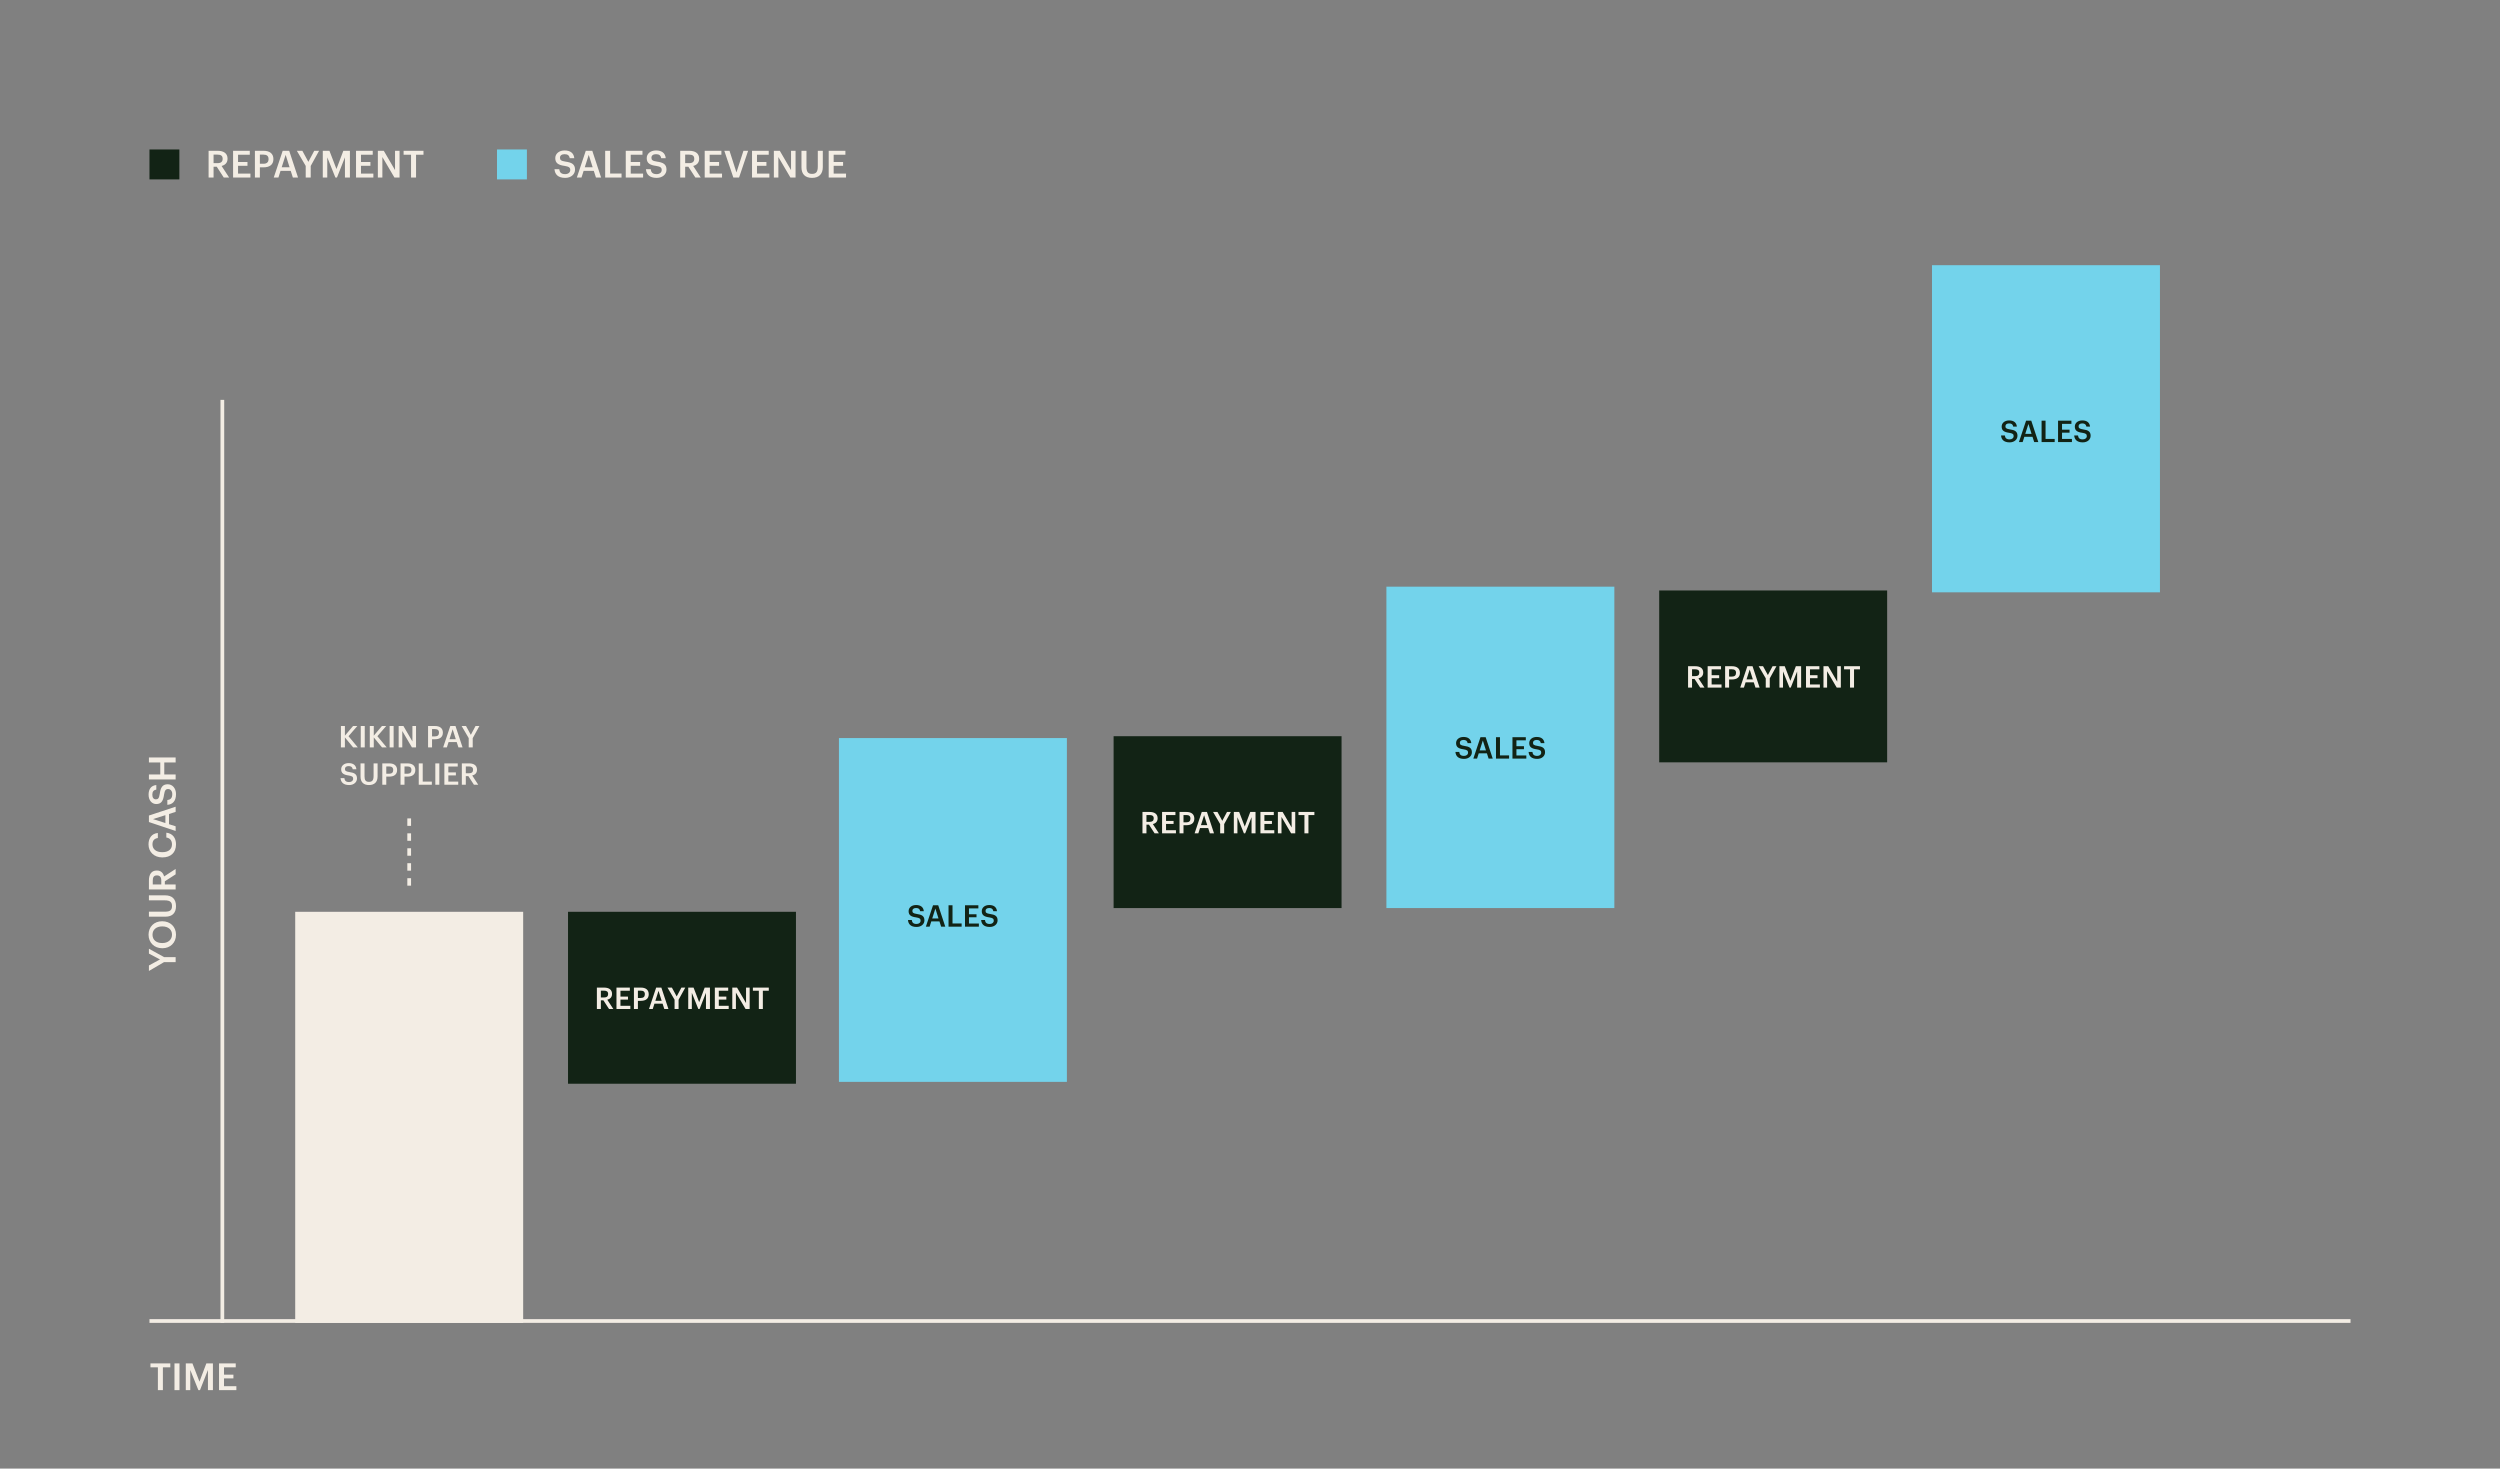 <svg xmlns="http://www.w3.org/2000/svg" xmlns:xlink="http://www.w3.org/1999/xlink" viewBox="0 0 1338 786" width="1338" height="786" preserveAspectRatio="xMidYMid meet" style="width: 100%; height: 100%; transform: translate3d(0px, 0px, 0px); content-visibility: visible;"><rect x="0" y="0" width="1338" height="786" fill="#808080" stroke="none"/><defs><clipPath id="__lottie_element_4"><rect width="1338" height="786" x="0" y="0"></rect></clipPath><g id="__lottie_element_764"><g style="display: block;" transform="matrix(1,0,0,1,365,534)" opacity="1"><g opacity="1" transform="matrix(1,0,0,1,0,0)"><path fill="rgb(18,35,21)" fill-opacity="1" d=" M-61,46 C-61,46 -61,-46 -61,-46 C-61,-46 61,-46 61,-46 C61,-46 61,46 61,46 C61,46 -61,46 -61,46z"></path></g></g></g><g id="__lottie_element_773"><g style="display: block;" transform="matrix(1,0,0,1,657,440)" opacity="1"><g opacity="1" transform="matrix(1,0,0,1,0,0)"><path fill="rgb(18,35,21)" fill-opacity="1" d=" M-61,46 C-61,46 -61,-46 -61,-46 C-61,-46 61,-46 61,-46 C61,-46 61,46 61,46 C61,46 -61,46 -61,46z"></path></g></g></g><g id="__lottie_element_782"><g style="display: block;" transform="matrix(1,0,0,1,510,487)" opacity="1"><g opacity="1" transform="matrix(1,0,0,1,0,0)"><path fill="rgb(115,211,235)" fill-opacity="1" d=" M-61,92 C-61,92 -61,-92 -61,-92 C-61,-92 61,-92 61,-92 C61,-92 61,92 61,92 C61,92 -61,92 -61,92z"></path></g></g></g><g id="__lottie_element_791"><g style="display: block;" transform="matrix(1,0,0,1,949,362)" opacity="1"><g opacity="1" transform="matrix(1,0,0,1,0,0)"><path fill="rgb(18,35,21)" fill-opacity="1" d=" M-61,46 C-61,46 -61,-46 -61,-46 C-61,-46 61,-46 61,-46 C61,-46 61,46 61,46 C61,46 -61,46 -61,46z"></path></g></g></g><g id="__lottie_element_800"><g style="display: block;" transform="matrix(1,0,0,1,803,400)" opacity="1"><g opacity="1" transform="matrix(1,0,0,1,0,0)"><path fill="rgb(115,211,235)" fill-opacity="1" d=" M-61,86 C-61,86 -61,-86 -61,-86 C-61,-86 61,-86 61,-86 C61,-86 61,86 61,86 C61,86 -61,86 -61,86z"></path></g></g></g><mask id="__lottie_element_800_1" mask-type="alpha"><use xlink:href="#__lottie_element_800"></use></mask><mask id="__lottie_element_791_1" mask-type="alpha"><use xlink:href="#__lottie_element_791"></use></mask><mask id="__lottie_element_782_1" mask-type="alpha"><use xlink:href="#__lottie_element_782"></use></mask><mask id="__lottie_element_773_1" mask-type="alpha"><use xlink:href="#__lottie_element_773"></use></mask><mask id="__lottie_element_764_1" mask-type="alpha"><use xlink:href="#__lottie_element_764"></use></mask><g id="__lottie_element_809"><g style="display: block;" transform="matrix(1,0,0,0.962,1095,229.49)" opacity="1"><g opacity="1" transform="matrix(1,0,0,1,0,0)"><path fill="rgb(115,211,235)" fill-opacity="1" d=" M-61,91 C-61,91 -61,-91 -61,-91 C-61,-91 61,-91 61,-91 C61,-91 61,91 61,91 C61,91 -61,91 -61,91z"></path></g></g></g><mask id="__lottie_element_809_1" mask-type="alpha"><use xlink:href="#__lottie_element_809"></use></mask></defs><g clip-path="url(#__lottie_element_4)"><g transform="matrix(1,0,0,1,0,0)" opacity="1" style="display: block;"><g opacity="1" transform="matrix(1,0,0,1,88,88)"><path fill="rgb(18,35,21)" fill-opacity="1" d=" M-8,-8 C-8,-8 8,-8 8,-8 C8,-8 8,8 8,8 C8,8 -8,8 -8,8 C-8,8 -8,-8 -8,-8z"></path></g><g opacity="1" transform="matrix(1,0,0,1,169.144,87.85)"><path fill="rgb(243,237,228)" fill-opacity="1" d=" M-57.504,7.15 C-57.504,7.15 -57.504,-7.15 -57.504,-7.15 C-57.504,-7.15 -52.704,-7.15 -52.704,-7.15 C-49.564,-7.15 -47.364,-5.87 -47.364,-2.95 C-47.364,-2.95 -47.364,-2.87 -47.364,-2.87 C-47.364,-0.63 -48.764,0.51 -50.544,0.97 C-50.544,0.97 -46.524,7.15 -46.524,7.15 C-46.524,7.15 -49.404,7.15 -49.404,7.15 C-49.404,7.15 -53.144,1.37 -53.144,1.37 C-53.144,1.37 -54.844,1.37 -54.844,1.37 C-54.844,1.37 -54.844,7.15 -54.844,7.15 C-54.844,7.15 -57.504,7.15 -57.504,7.15z M-54.844,-0.53 C-54.844,-0.53 -52.704,-0.53 -52.704,-0.53 C-50.924,-0.53 -49.984,-1.29 -49.984,-2.81 C-49.984,-2.81 -49.984,-2.89 -49.984,-2.89 C-49.984,-4.53 -51.004,-5.09 -52.704,-5.09 C-52.704,-5.09 -54.844,-5.09 -54.844,-5.09 C-54.844,-5.09 -54.844,-0.53 -54.844,-0.53z M-44.399,7.15 C-44.399,7.15 -44.399,-7.15 -44.399,-7.15 C-44.399,-7.15 -35.459,-7.15 -35.459,-7.15 C-35.459,-7.15 -35.459,-5.05 -35.459,-5.05 C-35.459,-5.05 -41.739,-5.05 -41.739,-5.05 C-41.739,-5.05 -41.739,-1.13 -41.739,-1.13 C-41.739,-1.13 -36.699,-1.13 -36.699,-1.13 C-36.699,-1.13 -36.699,0.87 -36.699,0.87 C-36.699,0.87 -41.739,0.87 -41.739,0.87 C-41.739,0.87 -41.739,5.05 -41.739,5.05 C-41.739,5.05 -35.119,5.05 -35.119,5.05 C-35.119,5.05 -35.119,7.15 -35.119,7.15 C-35.119,7.15 -44.399,7.15 -44.399,7.15z M-32.719,7.15 C-32.719,7.15 -32.719,-7.15 -32.719,-7.15 C-32.719,-7.15 -28.119,-7.15 -28.119,-7.15 C-24.919,-7.15 -22.819,-5.73 -22.819,-2.73 C-22.819,-2.73 -22.819,-2.65 -22.819,-2.65 C-22.819,0.37 -24.999,1.71 -28.059,1.71 C-28.059,1.71 -30.059,1.71 -30.059,1.71 C-30.059,1.71 -30.059,7.15 -30.059,7.15 C-30.059,7.15 -32.719,7.15 -32.719,7.15z M-30.059,-0.21 C-30.059,-0.21 -28.119,-0.21 -28.119,-0.21 C-26.359,-0.21 -25.419,-1.07 -25.419,-2.65 C-25.419,-2.65 -25.419,-2.73 -25.419,-2.73 C-25.419,-4.43 -26.419,-5.09 -28.119,-5.09 C-28.119,-5.09 -30.059,-5.09 -30.059,-5.09 C-30.059,-5.09 -30.059,-0.21 -30.059,-0.21z M-22.627,7.15 C-22.627,7.15 -17.847,-7.15 -17.847,-7.15 C-17.847,-7.15 -14.367,-7.15 -14.367,-7.15 C-14.367,-7.15 -9.647,7.15 -9.647,7.15 C-9.647,7.15 -12.407,7.15 -12.407,7.15 C-12.407,7.15 -13.547,3.61 -13.547,3.61 C-13.547,3.61 -19.007,3.61 -19.007,3.61 C-19.007,3.61 -20.127,7.15 -20.127,7.15 C-20.127,7.15 -22.627,7.15 -22.627,7.15z M-16.267,-4.97 C-16.267,-4.97 -18.387,1.67 -18.387,1.67 C-18.387,1.67 -14.167,1.67 -14.167,1.67 C-14.167,1.67 -16.267,-4.97 -16.267,-4.97z M-5.529,7.15 C-5.529,7.15 -5.529,0.95 -5.529,0.95 C-5.529,0.95 -10.269,-7.15 -10.269,-7.15 C-10.269,-7.15 -7.329,-7.15 -7.329,-7.15 C-7.329,-7.15 -4.109,-1.23 -4.109,-1.23 C-4.109,-1.23 -0.969,-7.15 -0.969,-7.15 C-0.969,-7.15 1.631,-7.15 1.631,-7.15 C1.631,-7.15 -2.849,0.97 -2.849,0.97 C-2.849,0.97 -2.849,7.15 -2.849,7.15 C-2.849,7.15 -5.529,7.15 -5.529,7.15z M3.609,7.15 C3.609,7.15 3.609,-7.15 3.609,-7.15 C3.609,-7.15 7.169,-7.15 7.169,-7.15 C7.169,-7.15 10.929,2.61 10.929,2.61 C10.929,2.61 14.609,-7.15 14.609,-7.15 C14.609,-7.15 18.129,-7.15 18.129,-7.15 C18.129,-7.15 18.129,7.15 18.129,7.15 C18.129,7.15 15.469,7.15 15.469,7.15 C15.469,7.15 15.469,-3.65 15.469,-3.65 C15.469,-3.65 11.209,7.15 11.209,7.15 C11.209,7.15 10.349,7.15 10.349,7.15 C10.349,7.15 6.009,-3.65 6.009,-3.65 C6.009,-3.65 6.009,7.15 6.009,7.15 C6.009,7.15 3.609,7.15 3.609,7.15z M21.402,7.15 C21.402,7.15 21.402,-7.15 21.402,-7.15 C21.402,-7.15 30.342,-7.15 30.342,-7.15 C30.342,-7.15 30.342,-5.05 30.342,-5.05 C30.342,-5.05 24.062,-5.05 24.062,-5.05 C24.062,-5.05 24.062,-1.13 24.062,-1.13 C24.062,-1.13 29.102,-1.13 29.102,-1.13 C29.102,-1.13 29.102,0.87 29.102,0.87 C29.102,0.87 24.062,0.87 24.062,0.87 C24.062,0.87 24.062,5.05 24.062,5.05 C24.062,5.05 30.682,5.05 30.682,5.05 C30.682,5.05 30.682,7.15 30.682,7.15 C30.682,7.15 21.402,7.15 21.402,7.15z M33.082,7.15 C33.082,7.15 33.082,-7.15 33.082,-7.15 C33.082,-7.15 36.262,-7.15 36.262,-7.15 C36.262,-7.15 42.282,3.19 42.282,3.19 C42.282,3.19 42.282,-7.15 42.282,-7.15 C42.282,-7.15 44.702,-7.15 44.702,-7.15 C44.702,-7.15 44.702,7.15 44.702,7.15 C44.702,7.15 41.942,7.15 41.942,7.15 C41.942,7.15 35.502,-3.81 35.502,-3.81 C35.502,-3.81 35.502,7.15 35.502,7.15 C35.502,7.15 33.082,7.15 33.082,7.15z M50.844,7.15 C50.844,7.15 50.844,-5.05 50.844,-5.05 C50.844,-5.05 46.864,-5.05 46.864,-5.05 C46.864,-5.05 46.864,-7.15 46.864,-7.15 C46.864,-7.15 57.504,-7.15 57.504,-7.15 C57.504,-7.15 57.504,-5.05 57.504,-5.05 C57.504,-5.05 53.524,-5.05 53.524,-5.05 C53.524,-5.05 53.524,7.15 53.524,7.15 C53.524,7.15 50.844,7.15 50.844,7.15z"></path></g><g opacity="1" transform="matrix(1,0,0,1,274,88)"><path fill="rgb(115,211,235)" fill-opacity="1" d=" M-8,-8 C-8,-8 8,-8 8,-8 C8,-8 8,8 8,8 C8,8 -8,8 -8,8 C-8,8 -8,-8 -8,-8z"></path></g><g opacity="1" transform="matrix(1,0,0,1,374.779,87.86)"><path fill="rgb(243,237,228)" fill-opacity="1" d=" M-72.279,7.34 C-76.179,7.34 -77.819,5.4 -78.019,2.7 C-78.019,2.7 -75.459,2.7 -75.459,2.7 C-75.279,4.14 -74.699,5.34 -72.279,5.34 C-70.699,5.34 -69.579,4.46 -69.579,3.14 C-69.579,1.82 -70.239,1.32 -72.559,0.94 C-75.979,0.48 -77.599,-0.56 -77.599,-3.24 C-77.599,-5.58 -75.599,-7.34 -72.619,-7.34 C-69.539,-7.34 -67.699,-5.94 -67.419,-3.2 C-67.419,-3.2 -69.859,-3.2 -69.859,-3.2 C-70.119,-4.7 -70.979,-5.34 -72.619,-5.34 C-74.239,-5.34 -75.079,-4.56 -75.079,-3.46 C-75.079,-2.3 -74.599,-1.72 -72.119,-1.36 C-68.759,-0.9 -67.019,0.06 -67.019,2.92 C-67.019,5.4 -69.119,7.34 -72.279,7.34z M-66.051,7.14 C-66.051,7.14 -61.271,-7.16 -61.271,-7.16 C-61.271,-7.16 -57.791,-7.16 -57.791,-7.16 C-57.791,-7.16 -53.071,7.14 -53.071,7.14 C-53.071,7.14 -55.831,7.14 -55.831,7.14 C-55.831,7.14 -56.971,3.6 -56.971,3.6 C-56.971,3.6 -62.431,3.6 -62.431,3.6 C-62.431,3.6 -63.551,7.14 -63.551,7.14 C-63.551,7.14 -66.051,7.14 -66.051,7.14z M-59.691,-4.98 C-59.691,-4.98 -61.811,1.66 -61.811,1.66 C-61.811,1.66 -57.591,1.66 -57.591,1.66 C-57.591,1.66 -59.691,-4.98 -59.691,-4.98z M-50.889,7.14 C-50.889,7.14 -50.889,-7.16 -50.889,-7.16 C-50.889,-7.16 -48.229,-7.16 -48.229,-7.16 C-48.229,-7.16 -48.229,5.02 -48.229,5.02 C-48.229,5.02 -42.129,5.02 -42.129,5.02 C-42.129,5.02 -42.129,7.14 -42.129,7.14 C-42.129,7.14 -50.889,7.14 -50.889,7.14z M-39.873,7.14 C-39.873,7.14 -39.873,-7.16 -39.873,-7.16 C-39.873,-7.16 -30.933,-7.16 -30.933,-7.16 C-30.933,-7.16 -30.933,-5.06 -30.933,-5.06 C-30.933,-5.06 -37.213,-5.06 -37.213,-5.06 C-37.213,-5.06 -37.213,-1.14 -37.213,-1.14 C-37.213,-1.14 -32.173,-1.14 -32.173,-1.14 C-32.173,-1.14 -32.173,0.86 -32.173,0.86 C-32.173,0.86 -37.213,0.86 -37.213,0.86 C-37.213,0.86 -37.213,5.04 -37.213,5.04 C-37.213,5.04 -30.593,5.04 -30.593,5.04 C-30.593,5.04 -30.593,7.14 -30.593,7.14 C-30.593,7.14 -39.873,7.14 -39.873,7.14z M-23.333,7.34 C-27.233,7.34 -28.873,5.4 -29.073,2.7 C-29.073,2.7 -26.513,2.7 -26.513,2.7 C-26.333,4.14 -25.753,5.34 -23.333,5.34 C-21.753,5.34 -20.633,4.46 -20.633,3.14 C-20.633,1.82 -21.293,1.32 -23.613,0.94 C-27.033,0.48 -28.653,-0.56 -28.653,-3.24 C-28.653,-5.58 -26.653,-7.34 -23.673,-7.34 C-20.593,-7.34 -18.753,-5.94 -18.473,-3.2 C-18.473,-3.2 -20.913,-3.2 -20.913,-3.2 C-21.173,-4.7 -22.033,-5.34 -23.673,-5.34 C-25.293,-5.34 -26.133,-4.56 -26.133,-3.46 C-26.133,-2.3 -25.653,-1.72 -23.173,-1.36 C-19.813,-0.9 -18.073,0.06 -18.073,2.92 C-18.073,5.4 -20.173,7.34 -23.333,7.34z M-10.733,7.14 C-10.733,7.14 -10.733,-7.16 -10.733,-7.16 C-10.733,-7.16 -5.933,-7.16 -5.933,-7.16 C-2.793,-7.16 -0.593,-5.88 -0.593,-2.96 C-0.593,-2.96 -0.593,-2.88 -0.593,-2.88 C-0.593,-0.64 -1.993,0.5 -3.773,0.96 C-3.773,0.96 0.247,7.14 0.247,7.14 C0.247,7.14 -2.633,7.14 -2.633,7.14 C-2.633,7.14 -6.373,1.36 -6.373,1.36 C-6.373,1.36 -8.073,1.36 -8.073,1.36 C-8.073,1.36 -8.073,7.14 -8.073,7.14 C-8.073,7.14 -10.733,7.14 -10.733,7.14z M-8.073,-0.54 C-8.073,-0.54 -5.933,-0.54 -5.933,-0.54 C-4.153,-0.54 -3.213,-1.3 -3.213,-2.82 C-3.213,-2.82 -3.213,-2.9 -3.213,-2.9 C-3.213,-4.54 -4.233,-5.1 -5.933,-5.1 C-5.933,-5.1 -8.073,-5.1 -8.073,-5.1 C-8.073,-5.1 -8.073,-0.54 -8.073,-0.54z M2.373,7.14 C2.373,7.14 2.373,-7.16 2.373,-7.16 C2.373,-7.16 11.313,-7.16 11.313,-7.16 C11.313,-7.16 11.313,-5.06 11.313,-5.06 C11.313,-5.06 5.033,-5.06 5.033,-5.06 C5.033,-5.06 5.033,-1.14 5.033,-1.14 C5.033,-1.14 10.073,-1.14 10.073,-1.14 C10.073,-1.14 10.073,0.86 10.073,0.86 C10.073,0.86 5.033,0.86 5.033,0.86 C5.033,0.86 5.033,5.04 5.033,5.04 C5.033,5.04 11.653,5.04 11.653,5.04 C11.653,5.04 11.653,7.14 11.653,7.14 C11.653,7.14 2.373,7.14 2.373,7.14z M17.693,7.14 C17.693,7.14 12.873,-7.16 12.873,-7.16 C12.873,-7.16 15.653,-7.16 15.653,-7.16 C15.653,-7.16 19.373,4.44 19.373,4.44 C19.373,4.44 23.113,-7.16 23.113,-7.16 C23.113,-7.16 25.613,-7.16 25.613,-7.16 C25.613,-7.16 20.773,7.14 20.773,7.14 C20.773,7.14 17.693,7.14 17.693,7.14z M27.705,7.14 C27.705,7.14 27.705,-7.16 27.705,-7.16 C27.705,-7.16 36.645,-7.16 36.645,-7.16 C36.645,-7.16 36.645,-5.06 36.645,-5.06 C36.645,-5.06 30.365,-5.06 30.365,-5.06 C30.365,-5.06 30.365,-1.14 30.365,-1.14 C30.365,-1.14 35.405,-1.14 35.405,-1.14 C35.405,-1.14 35.405,0.86 35.405,0.86 C35.405,0.86 30.365,0.86 30.365,0.86 C30.365,0.86 30.365,5.04 30.365,5.04 C30.365,5.04 36.985,5.04 36.985,5.04 C36.985,5.04 36.985,7.14 36.985,7.14 C36.985,7.14 27.705,7.14 27.705,7.14z M39.385,7.14 C39.385,7.14 39.385,-7.16 39.385,-7.16 C39.385,-7.16 42.565,-7.16 42.565,-7.16 C42.565,-7.16 48.585,3.18 48.585,3.18 C48.585,3.18 48.585,-7.16 48.585,-7.16 C48.585,-7.16 51.005,-7.16 51.005,-7.16 C51.005,-7.16 51.005,7.14 51.005,7.14 C51.005,7.14 48.245,7.14 48.245,7.14 C48.245,7.14 41.805,-3.82 41.805,-3.82 C41.805,-3.82 41.805,7.14 41.805,7.14 C41.805,7.14 39.385,7.14 39.385,7.14z M59.787,7.34 C56.207,7.34 54.167,5.38 54.167,1.7 C54.167,1.7 54.167,-7.16 54.167,-7.16 C54.167,-7.16 56.847,-7.16 56.847,-7.16 C56.847,-7.16 56.847,1.5 56.847,1.5 C56.847,4.12 57.687,5.2 59.807,5.2 C61.867,5.2 62.907,4.28 62.907,1.32 C62.907,1.32 62.907,-7.16 62.907,-7.16 C62.907,-7.16 65.587,-7.16 65.587,-7.16 C65.587,-7.16 65.587,1.54 65.587,1.54 C65.587,5.28 63.567,7.34 59.787,7.34z M68.739,7.14 C68.739,7.14 68.739,-7.16 68.739,-7.16 C68.739,-7.16 77.679,-7.16 77.679,-7.16 C77.679,-7.16 77.679,-5.06 77.679,-5.06 C77.679,-5.06 71.399,-5.06 71.399,-5.06 C71.399,-5.06 71.399,-1.14 71.399,-1.14 C71.399,-1.14 76.439,-1.14 76.439,-1.14 C76.439,-1.14 76.439,0.86 76.439,0.86 C76.439,0.86 71.399,0.86 71.399,0.86 C71.399,0.86 71.399,5.04 71.399,5.04 C71.399,5.04 78.019,5.04 78.019,5.04 C78.019,5.04 78.019,7.14 78.019,7.14 C78.019,7.14 68.739,7.14 68.739,7.14z"></path></g></g><g transform="matrix(1,0,0,1,0,0)" opacity="1" style="display: block;"><g opacity="1" transform="matrix(1,0,0,1,86.84,462.534)"><path fill="rgb(243,237,228)" fill-opacity="1" d=" M7.16,52.386 C7.16,52.386 0.96,52.386 0.96,52.386 C0.96,52.386 -7.14,57.126 -7.14,57.126 C-7.14,57.126 -7.14,54.186 -7.14,54.186 C-7.14,54.186 -1.22,50.966 -1.22,50.966 C-1.22,50.966 -7.14,47.826 -7.14,47.826 C-7.14,47.826 -7.14,45.226 -7.14,45.226 C-7.14,45.226 0.98,49.706 0.98,49.706 C0.98,49.706 7.16,49.706 7.16,49.706 C7.16,49.706 7.16,52.386 7.16,52.386z M5.22,37.684 C5.22,34.984 3.16,33.284 0.06,33.284 C0.06,33.284 -0.1,33.284 -0.1,33.284 C-3.04,33.284 -5.22,34.924 -5.22,37.724 C-5.22,40.524 -3.16,42.184 -0.08,42.184 C-0.08,42.184 0.08,42.184 0.08,42.184 C3.2,42.184 5.22,40.284 5.22,37.684z M7.36,37.724 C7.36,42.104 4.22,44.964 0.1,44.964 C0.1,44.964 -0.06,44.964 -0.06,44.964 C-4.24,44.964 -7.34,41.964 -7.34,37.724 C-7.34,33.464 -4.32,30.524 -0.12,30.524 C-0.12,30.524 0.04,30.524 0.04,30.524 C4.22,30.524 7.36,33.384 7.36,37.724z M7.36,22.454 C7.36,26.034 5.4,28.074 1.72,28.074 C1.72,28.074 -7.14,28.074 -7.14,28.074 C-7.14,28.074 -7.14,25.394 -7.14,25.394 C-7.14,25.394 1.52,25.394 1.52,25.394 C4.14,25.394 5.22,24.554 5.22,22.434 C5.22,20.374 4.3,19.334 1.34,19.334 C1.34,19.334 -7.14,19.334 -7.14,19.334 C-7.14,19.334 -7.14,16.654 -7.14,16.654 C-7.14,16.654 1.56,16.654 1.56,16.654 C5.3,16.654 7.36,18.674 7.36,22.454z M7.16,13.502 C7.16,13.502 -7.14,13.502 -7.14,13.502 C-7.14,13.502 -7.14,8.702 -7.14,8.702 C-7.14,5.562 -5.86,3.362 -2.94,3.362 C-2.94,3.362 -2.86,3.362 -2.86,3.362 C-0.62,3.362 0.52,4.762 0.98,6.542 C0.98,6.542 7.16,2.522 7.16,2.522 C7.16,2.522 7.16,5.402 7.16,5.402 C7.16,5.402 1.38,9.142 1.38,9.142 C1.38,9.142 1.38,10.842 1.38,10.842 C1.38,10.842 7.16,10.842 7.16,10.842 C7.16,10.842 7.16,13.502 7.16,13.502z M-0.52,10.842 C-0.52,10.842 -0.52,8.702 -0.52,8.702 C-0.52,6.922 -1.28,5.982 -2.8,5.982 C-2.8,5.982 -2.88,5.982 -2.88,5.982 C-4.52,5.982 -5.08,7.002 -5.08,8.702 C-5.08,8.702 -5.08,10.842 -5.08,10.842 C-5.08,10.842 -0.52,10.842 -0.52,10.842z M7.36,-10.63 C7.36,-6.15 4.5,-3.65 0.1,-3.65 C0.1,-3.65 -0.06,-3.65 -0.06,-3.65 C-4.36,-3.65 -7.36,-6.61 -7.36,-10.59 C-7.36,-13.87 -5.72,-16.41 -2.36,-16.73 C-2.36,-16.73 -2.36,-14.03 -2.36,-14.03 C-4.26,-13.73 -5.24,-12.67 -5.24,-10.61 C-5.24,-8.09 -3.28,-6.45 -0.08,-6.45 C-0.08,-6.45 0.08,-6.45 0.08,-6.45 C3.3,-6.45 5.2,-7.99 5.2,-10.63 C5.2,-12.61 4.2,-14.01 2.18,-14.29 C2.18,-14.29 2.18,-16.89 2.18,-16.89 C5.62,-16.47 7.36,-14.03 7.36,-10.63z M7.16,-17.8 C7.16,-17.8 -7.14,-22.58 -7.14,-22.58 C-7.14,-22.58 -7.14,-26.06 -7.14,-26.06 C-7.14,-26.06 7.16,-30.78 7.16,-30.78 C7.16,-30.78 7.16,-28.02 7.16,-28.02 C7.16,-28.02 3.62,-26.88 3.62,-26.88 C3.62,-26.88 3.62,-21.42 3.62,-21.42 C3.62,-21.42 7.16,-20.3 7.16,-20.3 C7.16,-20.3 7.16,-17.8 7.16,-17.8z M-4.96,-24.16 C-4.96,-24.16 1.68,-22.04 1.68,-22.04 C1.68,-22.04 1.68,-26.26 1.68,-26.26 C1.68,-26.26 -4.96,-24.16 -4.96,-24.16z M7.36,-37.53 C7.36,-33.63 5.42,-31.99 2.72,-31.79 C2.72,-31.79 2.72,-34.35 2.72,-34.35 C4.16,-34.53 5.36,-35.11 5.36,-37.53 C5.36,-39.11 4.48,-40.23 3.16,-40.23 C1.84,-40.23 1.34,-39.57 0.96,-37.25 C0.5,-33.83 -0.54,-32.21 -3.22,-32.21 C-5.56,-32.21 -7.32,-34.21 -7.32,-37.19 C-7.32,-40.27 -5.92,-42.11 -3.18,-42.39 C-3.18,-42.39 -3.18,-39.95 -3.18,-39.95 C-4.68,-39.69 -5.32,-38.83 -5.32,-37.19 C-5.32,-35.57 -4.54,-34.73 -3.44,-34.73 C-2.28,-34.73 -1.7,-35.21 -1.34,-37.69 C-0.88,-41.05 0.08,-42.79 2.94,-42.79 C5.42,-42.79 7.36,-40.69 7.36,-37.53z M7.16,-45.366 C7.16,-45.366 -7.14,-45.366 -7.14,-45.366 C-7.14,-45.366 -7.14,-48.026 -7.14,-48.026 C-7.14,-48.026 -1.06,-48.026 -1.06,-48.026 C-1.06,-48.026 -1.06,-54.446 -1.06,-54.446 C-1.06,-54.446 -7.14,-54.446 -7.14,-54.446 C-7.14,-54.446 -7.14,-57.126 -7.14,-57.126 C-7.14,-57.126 7.16,-57.126 7.16,-57.126 C7.16,-57.126 7.16,-54.446 7.16,-54.446 C7.16,-54.446 1.08,-54.446 1.08,-54.446 C1.08,-54.446 1.08,-48.026 1.08,-48.026 C1.08,-48.026 7.16,-48.026 7.16,-48.026 C7.16,-48.026 7.16,-45.366 7.16,-45.366z"></path></g><g opacity="1" transform="matrix(1,0,0,1,119,461)"><path stroke-linecap="butt" stroke-linejoin="miter" fill-opacity="0" stroke-miterlimit="4" stroke="rgb(243,237,228)" stroke-opacity="1" stroke-width="2" d=" M0,-247 C0,-247 0,247 0,247"></path></g><g opacity="1" transform="matrix(1,0,0,1,669,707)"><path stroke-linecap="butt" stroke-linejoin="miter" fill-opacity="0" stroke-miterlimit="4" stroke="rgb(243,237,228)" stroke-opacity="1" stroke-width="2" d=" M589,0 C589,0 -589,0 -589,0"></path></g><g opacity="1" transform="matrix(1,0,0,1,103.513,736.85)"><path fill="rgb(243,237,228)" fill-opacity="1" d=" M-19.013,7.15 C-19.013,7.15 -19.013,-5.05 -19.013,-5.05 C-19.013,-5.05 -22.993,-5.05 -22.993,-5.05 C-22.993,-5.05 -22.993,-7.15 -22.993,-7.15 C-22.993,-7.15 -12.353,-7.15 -12.353,-7.15 C-12.353,-7.15 -12.353,-5.05 -12.353,-5.05 C-12.353,-5.05 -16.333,-5.05 -16.333,-5.05 C-16.333,-5.05 -16.333,7.15 -16.333,7.15 C-16.333,7.15 -19.013,7.15 -19.013,7.15z M-10.133,7.15 C-10.133,7.15 -10.133,-7.15 -10.133,-7.15 C-10.133,-7.15 -7.453,-7.15 -7.453,-7.15 C-7.453,-7.15 -7.453,7.15 -7.453,7.15 C-7.453,7.15 -10.133,7.15 -10.133,7.15z M-4.08,7.15 C-4.08,7.15 -4.08,-7.15 -4.08,-7.15 C-4.08,-7.15 -0.52,-7.15 -0.52,-7.15 C-0.52,-7.15 3.24,2.61 3.24,2.61 C3.24,2.61 6.92,-7.15 6.92,-7.15 C6.92,-7.15 10.44,-7.15 10.44,-7.15 C10.44,-7.15 10.44,7.15 10.44,7.15 C10.44,7.15 7.78,7.15 7.78,7.15 C7.78,7.15 7.78,-3.65 7.78,-3.65 C7.78,-3.65 3.52,7.15 3.52,7.15 C3.52,7.15 2.66,7.15 2.66,7.15 C2.66,7.15 -1.68,-3.65 -1.68,-3.65 C-1.68,-3.65 -1.68,7.15 -1.68,7.15 C-1.68,7.15 -4.08,7.15 -4.08,7.15z M13.713,7.15 C13.713,7.15 13.713,-7.15 13.713,-7.15 C13.713,-7.15 22.653,-7.15 22.653,-7.15 C22.653,-7.15 22.653,-5.05 22.653,-5.05 C22.653,-5.05 16.373,-5.05 16.373,-5.05 C16.373,-5.05 16.373,-1.13 16.373,-1.13 C16.373,-1.13 21.413,-1.13 21.413,-1.13 C21.413,-1.13 21.413,0.87 21.413,0.87 C21.413,0.87 16.373,0.87 16.373,0.87 C16.373,0.87 16.373,5.05 16.373,5.05 C16.373,5.05 22.993,5.05 22.993,5.05 C22.993,5.05 22.993,7.15 22.993,7.15 C22.993,7.15 13.713,7.15 13.713,7.15z"></path></g></g><g style="display: block;" transform="matrix(1,0,0,1,219,598)" opacity="1"><g opacity="1" transform="matrix(1,0,0,1,0,0)"><path fill="rgb(243,237,228)" fill-opacity="1" d=" M-61,110 C-61,110 -61,-110 -61,-110 C-61,-110 61,-110 61,-110 C61,-110 61,110 61,110 C61,110 -61,110 -61,110z"></path></g></g><g style="display: block;" transform="matrix(1,0,0,1,669,393)" opacity="1"><g opacity="1" transform="matrix(1,0,0,1,0,0)"><path fill="rgb(243,237,228)" fill-opacity="1" d=" M-486.54,7 C-486.54,7 -486.54,-4.44 -486.54,-4.44 C-486.54,-4.44 -484.412,-4.44 -484.412,-4.44 C-484.412,-4.44 -484.412,0.744 -484.412,0.744 C-484.412,0.744 -480.028,-4.456 -480.028,-4.456 C-480.028,-4.456 -477.74,-4.456 -477.74,-4.456 C-477.74,-4.456 -482.476,1.016 -482.476,1.016 C-482.476,1.016 -477.5,7 -477.5,7 C-477.5,7 -480.012,7 -480.012,7 C-480.012,7 -484.412,1.656 -484.412,1.656 C-484.412,1.656 -484.412,7 -484.412,7 C-484.412,7 -486.54,7 -486.54,7z M-475.929,7 C-475.929,7 -475.929,-4.44 -475.929,-4.44 C-475.929,-4.44 -473.785,-4.44 -473.785,-4.44 C-473.785,-4.44 -473.785,7 -473.785,7 C-473.785,7 -475.929,7 -475.929,7z M-471.086,7 C-471.086,7 -471.086,-4.44 -471.086,-4.44 C-471.086,-4.44 -468.958,-4.44 -468.958,-4.44 C-468.958,-4.44 -468.958,0.744 -468.958,0.744 C-468.958,0.744 -464.574,-4.456 -464.574,-4.456 C-464.574,-4.456 -462.286,-4.456 -462.286,-4.456 C-462.286,-4.456 -467.022,1.016 -467.022,1.016 C-467.022,1.016 -462.046,7 -462.046,7 C-462.046,7 -464.558,7 -464.558,7 C-464.558,7 -468.958,1.656 -468.958,1.656 C-468.958,1.656 -468.958,7 -468.958,7 C-468.958,7 -471.086,7 -471.086,7z M-460.476,7 C-460.476,7 -460.476,-4.44 -460.476,-4.44 C-460.476,-4.44 -458.332,-4.44 -458.332,-4.44 C-458.332,-4.44 -458.332,7 -458.332,7 C-458.332,7 -460.476,7 -460.476,7z M-455.634,7 C-455.634,7 -455.634,-4.44 -455.634,-4.44 C-455.634,-4.44 -453.09,-4.44 -453.09,-4.44 C-453.09,-4.44 -448.274,3.832 -448.274,3.832 C-448.274,3.832 -448.274,-4.44 -448.274,-4.44 C-448.274,-4.44 -446.338,-4.44 -446.338,-4.44 C-446.338,-4.44 -446.338,7 -446.338,7 C-446.338,7 -448.546,7 -448.546,7 C-448.546,7 -453.698,-1.768 -453.698,-1.768 C-453.698,-1.768 -453.698,7 -453.698,7 C-453.698,7 -455.634,7 -455.634,7z M-439.898,7 C-439.898,7 -439.898,-4.44 -439.898,-4.44 C-439.898,-4.44 -436.218,-4.44 -436.218,-4.44 C-433.658,-4.44 -431.978,-3.304 -431.978,-0.904 C-431.978,-0.904 -431.978,-0.84 -431.978,-0.84 C-431.978,1.576 -433.722,2.648 -436.17,2.648 C-436.17,2.648 -437.77,2.648 -437.77,2.648 C-437.77,2.648 -437.77,7 -437.77,7 C-437.77,7 -439.898,7 -439.898,7z M-437.77,1.112 C-437.77,1.112 -436.218,1.112 -436.218,1.112 C-434.81,1.112 -434.058,0.424 -434.058,-0.84 C-434.058,-0.84 -434.058,-0.904 -434.058,-0.904 C-434.058,-2.264 -434.858,-2.792 -436.218,-2.792 C-436.218,-2.792 -437.77,-2.792 -437.77,-2.792 C-437.77,-2.792 -437.77,1.112 -437.77,1.112z M-431.826,7 C-431.826,7 -428.002,-4.44 -428.002,-4.44 C-428.002,-4.44 -425.218,-4.44 -425.218,-4.44 C-425.218,-4.44 -421.442,7 -421.442,7 C-421.442,7 -423.65,7 -423.65,7 C-423.65,7 -424.562,4.168 -424.562,4.168 C-424.562,4.168 -428.93,4.168 -428.93,4.168 C-428.93,4.168 -429.826,7 -429.826,7 C-429.826,7 -431.826,7 -431.826,7z M-426.738,-2.696 C-426.738,-2.696 -428.434,2.616 -428.434,2.616 C-428.434,2.616 -425.058,2.616 -425.058,2.616 C-425.058,2.616 -426.738,-2.696 -426.738,-2.696z M-418.146,7 C-418.146,7 -418.146,2.04 -418.146,2.04 C-418.146,2.04 -421.938,-4.44 -421.938,-4.44 C-421.938,-4.44 -419.586,-4.44 -419.586,-4.44 C-419.586,-4.44 -417.01,0.296 -417.01,0.296 C-417.01,0.296 -414.498,-4.44 -414.498,-4.44 C-414.498,-4.44 -412.418,-4.44 -412.418,-4.44 C-412.418,-4.44 -416.002,2.056 -416.002,2.056 C-416.002,2.056 -416.002,7 -416.002,7 C-416.002,7 -418.146,7 -418.146,7z M-482.144,27.16 C-485.264,27.16 -486.576,25.608 -486.736,23.448 C-486.736,23.448 -484.688,23.448 -484.688,23.448 C-484.544,24.6 -484.08,25.56 -482.144,25.56 C-480.88,25.56 -479.984,24.856 -479.984,23.8 C-479.984,22.744 -480.512,22.344 -482.368,22.04 C-485.104,21.672 -486.4,20.84 -486.4,18.696 C-486.4,16.824 -484.8,15.416 -482.416,15.416 C-479.952,15.416 -478.48,16.536 -478.256,18.728 C-478.256,18.728 -480.208,18.728 -480.208,18.728 C-480.416,17.528 -481.104,17.016 -482.416,17.016 C-483.712,17.016 -484.384,17.64 -484.384,18.52 C-484.384,19.448 -484,19.912 -482.016,20.2 C-479.328,20.568 -477.936,21.336 -477.936,23.624 C-477.936,25.608 -479.616,27.16 -482.144,27.16z M-471.554,27.16 C-474.418,27.16 -476.05,25.592 -476.05,22.648 C-476.05,22.648 -476.05,15.56 -476.05,15.56 C-476.05,15.56 -473.906,15.56 -473.906,15.56 C-473.906,15.56 -473.906,22.488 -473.906,22.488 C-473.906,24.584 -473.234,25.448 -471.538,25.448 C-469.89,25.448 -469.058,24.712 -469.058,22.344 C-469.058,22.344 -469.058,15.56 -469.058,15.56 C-469.058,15.56 -466.914,15.56 -466.914,15.56 C-466.914,15.56 -466.914,22.52 -466.914,22.52 C-466.914,25.512 -468.53,27.16 -471.554,27.16z M-464.392,27 C-464.392,27 -464.392,15.56 -464.392,15.56 C-464.392,15.56 -460.712,15.56 -460.712,15.56 C-458.152,15.56 -456.472,16.696 -456.472,19.096 C-456.472,19.096 -456.472,19.16 -456.472,19.16 C-456.472,21.576 -458.216,22.648 -460.664,22.648 C-460.664,22.648 -462.264,22.648 -462.264,22.648 C-462.264,22.648 -462.264,27 -462.264,27 C-462.264,27 -464.392,27 -464.392,27z M-462.264,21.112 C-462.264,21.112 -460.712,21.112 -460.712,21.112 C-459.304,21.112 -458.552,20.424 -458.552,19.16 C-458.552,19.16 -458.552,19.096 -458.552,19.096 C-458.552,17.736 -459.352,17.208 -460.712,17.208 C-460.712,17.208 -462.264,17.208 -462.264,17.208 C-462.264,17.208 -462.264,21.112 -462.264,21.112z M-454.642,27 C-454.642,27 -454.642,15.56 -454.642,15.56 C-454.642,15.56 -450.962,15.56 -450.962,15.56 C-448.402,15.56 -446.722,16.696 -446.722,19.096 C-446.722,19.096 -446.722,19.16 -446.722,19.16 C-446.722,21.576 -448.466,22.648 -450.914,22.648 C-450.914,22.648 -452.514,22.648 -452.514,22.648 C-452.514,22.648 -452.514,27 -452.514,27 C-452.514,27 -454.642,27 -454.642,27z M-452.514,21.112 C-452.514,21.112 -450.962,21.112 -450.962,21.112 C-449.554,21.112 -448.802,20.424 -448.802,19.16 C-448.802,19.16 -448.802,19.096 -448.802,19.096 C-448.802,17.736 -449.602,17.208 -450.962,17.208 C-450.962,17.208 -452.514,17.208 -452.514,17.208 C-452.514,17.208 -452.514,21.112 -452.514,21.112z M-444.892,27 C-444.892,27 -444.892,15.56 -444.892,15.56 C-444.892,15.56 -442.764,15.56 -442.764,15.56 C-442.764,15.56 -442.764,25.304 -442.764,25.304 C-442.764,25.304 -437.884,25.304 -437.884,25.304 C-437.884,25.304 -437.884,27 -437.884,27 C-437.884,27 -444.892,27 -444.892,27z M-436.014,27 C-436.014,27 -436.014,15.56 -436.014,15.56 C-436.014,15.56 -433.87,15.56 -433.87,15.56 C-433.87,15.56 -433.87,27 -433.87,27 C-433.87,27 -436.014,27 -436.014,27z M-431.172,27 C-431.172,27 -431.172,15.56 -431.172,15.56 C-431.172,15.56 -424.02,15.56 -424.02,15.56 C-424.02,15.56 -424.02,17.24 -424.02,17.24 C-424.02,17.24 -429.044,17.24 -429.044,17.24 C-429.044,17.24 -429.044,20.376 -429.044,20.376 C-429.044,20.376 -425.012,20.376 -425.012,20.376 C-425.012,20.376 -425.012,21.976 -425.012,21.976 C-425.012,21.976 -429.044,21.976 -429.044,21.976 C-429.044,21.976 -429.044,25.32 -429.044,25.32 C-429.044,25.32 -423.748,25.32 -423.748,25.32 C-423.748,25.32 -423.748,27 -423.748,27 C-423.748,27 -431.172,27 -431.172,27z M-421.828,27 C-421.828,27 -421.828,15.56 -421.828,15.56 C-421.828,15.56 -417.988,15.56 -417.988,15.56 C-415.476,15.56 -413.716,16.584 -413.716,18.92 C-413.716,18.92 -413.716,18.984 -413.716,18.984 C-413.716,20.776 -414.836,21.688 -416.26,22.056 C-416.26,22.056 -413.044,27 -413.044,27 C-413.044,27 -415.348,27 -415.348,27 C-415.348,27 -418.34,22.376 -418.34,22.376 C-418.34,22.376 -419.7,22.376 -419.7,22.376 C-419.7,22.376 -419.7,27 -419.7,27 C-419.7,27 -421.828,27 -421.828,27z M-419.7,20.856 C-419.7,20.856 -417.988,20.856 -417.988,20.856 C-416.564,20.856 -415.812,20.248 -415.812,19.032 C-415.812,19.032 -415.812,18.968 -415.812,18.968 C-415.812,17.656 -416.628,17.208 -417.988,17.208 C-417.988,17.208 -419.7,17.208 -419.7,17.208 C-419.7,17.208 -419.7,20.856 -419.7,20.856z"></path></g></g><g style="display: block;" transform="matrix(1,0,0,1,219,454)" opacity="1"><g opacity="1" transform="matrix(1,0,0,1,0,0)"><path stroke-linecap="butt" stroke-linejoin="miter" fill-opacity="0" stroke-miterlimit="4" stroke-dasharray=" 4 4" stroke-dashoffset="0" stroke="rgb(243,237,228)" stroke-opacity="1" stroke-width="2" d=" M0,20 C0,20 0,-20 0,-20"></path></g></g><g style="display: block;" transform="matrix(1,0,0,1,365,534)" opacity="1"><g opacity="1" transform="matrix(1,0,0,1,0,0)"><path fill="rgb(18,35,21)" fill-opacity="1" d=" M-61,46 C-61,46 -61,-46 -61,-46 C-61,-46 61,-46 61,-46 C61,-46 61,46 61,46 C61,46 -61,46 -61,46z"></path></g></g><g mask="url(#__lottie_element_764_1)" style="display: block;"><g transform="matrix(1,0,0,1,669,393)" opacity="1"><g opacity="1" transform="matrix(1,0,0,1,0,0)"><path fill="rgb(243,237,228)" fill-opacity="1" d=" M-349.548,147 C-349.548,147 -349.548,135.56 -349.548,135.56 C-349.548,135.56 -345.708,135.56 -345.708,135.56 C-343.196,135.56 -341.436,136.584 -341.436,138.92 C-341.436,138.92 -341.436,138.984 -341.436,138.984 C-341.436,140.776 -342.556,141.688 -343.98,142.056 C-343.98,142.056 -340.764,147 -340.764,147 C-340.764,147 -343.068,147 -343.068,147 C-343.068,147 -346.06,142.376 -346.06,142.376 C-346.06,142.376 -347.42,142.376 -347.42,142.376 C-347.42,142.376 -347.42,147 -347.42,147 C-347.42,147 -349.548,147 -349.548,147z M-347.42,140.856 C-347.42,140.856 -345.708,140.856 -345.708,140.856 C-344.284,140.856 -343.532,140.248 -343.532,139.032 C-343.532,139.032 -343.532,138.968 -343.532,138.968 C-343.532,137.656 -344.348,137.208 -345.708,137.208 C-345.708,137.208 -347.42,137.208 -347.42,137.208 C-347.42,137.208 -347.42,140.856 -347.42,140.856z M-339.062,147 C-339.062,147 -339.062,135.56 -339.062,135.56 C-339.062,135.56 -331.91,135.56 -331.91,135.56 C-331.91,135.56 -331.91,137.24 -331.91,137.24 C-331.91,137.24 -336.934,137.24 -336.934,137.24 C-336.934,137.24 -336.934,140.376 -336.934,140.376 C-336.934,140.376 -332.902,140.376 -332.902,140.376 C-332.902,140.376 -332.902,141.976 -332.902,141.976 C-332.902,141.976 -336.934,141.976 -336.934,141.976 C-336.934,141.976 -336.934,145.32 -336.934,145.32 C-336.934,145.32 -331.638,145.32 -331.638,145.32 C-331.638,145.32 -331.638,147 -331.638,147 C-331.638,147 -339.062,147 -339.062,147z M-329.72,147 C-329.72,147 -329.72,135.56 -329.72,135.56 C-329.72,135.56 -326.04,135.56 -326.04,135.56 C-323.48,135.56 -321.8,136.696 -321.8,139.096 C-321.8,139.096 -321.8,139.16 -321.8,139.16 C-321.8,141.576 -323.544,142.648 -325.992,142.648 C-325.992,142.648 -327.592,142.648 -327.592,142.648 C-327.592,142.648 -327.592,147 -327.592,147 C-327.592,147 -329.72,147 -329.72,147z M-327.592,141.112 C-327.592,141.112 -326.04,141.112 -326.04,141.112 C-324.632,141.112 -323.88,140.424 -323.88,139.16 C-323.88,139.16 -323.88,139.096 -323.88,139.096 C-323.88,137.736 -324.68,137.208 -326.04,137.208 C-326.04,137.208 -327.592,137.208 -327.592,137.208 C-327.592,137.208 -327.592,141.112 -327.592,141.112z M-321.646,147 C-321.646,147 -317.822,135.56 -317.822,135.56 C-317.822,135.56 -315.038,135.56 -315.038,135.56 C-315.038,135.56 -311.262,147 -311.262,147 C-311.262,147 -313.47,147 -313.47,147 C-313.47,147 -314.382,144.168 -314.382,144.168 C-314.382,144.168 -318.75,144.168 -318.75,144.168 C-318.75,144.168 -319.646,147 -319.646,147 C-319.646,147 -321.646,147 -321.646,147z M-316.558,137.304 C-316.558,137.304 -318.254,142.616 -318.254,142.616 C-318.254,142.616 -314.878,142.616 -314.878,142.616 C-314.878,142.616 -316.558,137.304 -316.558,137.304z M-307.968,147 C-307.968,147 -307.968,142.04 -307.968,142.04 C-307.968,142.04 -311.76,135.56 -311.76,135.56 C-311.76,135.56 -309.408,135.56 -309.408,135.56 C-309.408,135.56 -306.832,140.296 -306.832,140.296 C-306.832,140.296 -304.32,135.56 -304.32,135.56 C-304.32,135.56 -302.24,135.56 -302.24,135.56 C-302.24,135.56 -305.824,142.056 -305.824,142.056 C-305.824,142.056 -305.824,147 -305.824,147 C-305.824,147 -307.968,147 -307.968,147z M-300.656,147 C-300.656,147 -300.656,135.56 -300.656,135.56 C-300.656,135.56 -297.808,135.56 -297.808,135.56 C-297.808,135.56 -294.8,143.368 -294.8,143.368 C-294.8,143.368 -291.856,135.56 -291.856,135.56 C-291.856,135.56 -289.04,135.56 -289.04,135.56 C-289.04,135.56 -289.04,147 -289.04,147 C-289.04,147 -291.168,147 -291.168,147 C-291.168,147 -291.168,138.36 -291.168,138.36 C-291.168,138.36 -294.576,147 -294.576,147 C-294.576,147 -295.264,147 -295.264,147 C-295.264,147 -298.736,138.36 -298.736,138.36 C-298.736,138.36 -298.736,147 -298.736,147 C-298.736,147 -300.656,147 -300.656,147z M-286.422,147 C-286.422,147 -286.422,135.56 -286.422,135.56 C-286.422,135.56 -279.27,135.56 -279.27,135.56 C-279.27,135.56 -279.27,137.24 -279.27,137.24 C-279.27,137.24 -284.294,137.24 -284.294,137.24 C-284.294,137.24 -284.294,140.376 -284.294,140.376 C-284.294,140.376 -280.262,140.376 -280.262,140.376 C-280.262,140.376 -280.262,141.976 -280.262,141.976 C-280.262,141.976 -284.294,141.976 -284.294,141.976 C-284.294,141.976 -284.294,145.32 -284.294,145.32 C-284.294,145.32 -278.998,145.32 -278.998,145.32 C-278.998,145.32 -278.998,147 -278.998,147 C-278.998,147 -286.422,147 -286.422,147z M-277.078,147 C-277.078,147 -277.078,135.56 -277.078,135.56 C-277.078,135.56 -274.534,135.56 -274.534,135.56 C-274.534,135.56 -269.718,143.832 -269.718,143.832 C-269.718,143.832 -269.718,135.56 -269.718,135.56 C-269.718,135.56 -267.782,135.56 -267.782,135.56 C-267.782,135.56 -267.782,147 -267.782,147 C-267.782,147 -269.99,147 -269.99,147 C-269.99,147 -275.142,138.232 -275.142,138.232 C-275.142,138.232 -275.142,147 -275.142,147 C-275.142,147 -277.078,147 -277.078,147z M-262.868,147 C-262.868,147 -262.868,137.24 -262.868,137.24 C-262.868,137.24 -266.052,137.24 -266.052,137.24 C-266.052,137.24 -266.052,135.56 -266.052,135.56 C-266.052,135.56 -257.54,135.56 -257.54,135.56 C-257.54,135.56 -257.54,137.24 -257.54,137.24 C-257.54,137.24 -260.724,137.24 -260.724,137.24 C-260.724,137.24 -260.724,147 -260.724,147 C-260.724,147 -262.868,147 -262.868,147z"></path></g></g></g><g style="display: block;" transform="matrix(1,0,0,1,657,440)" opacity="1"><g opacity="1" transform="matrix(1,0,0,1,0,0)"><path fill="rgb(18,35,21)" fill-opacity="1" d=" M-61,46 C-61,46 -61,-46 -61,-46 C-61,-46 61,-46 61,-46 C61,-46 61,46 61,46 C61,46 -61,46 -61,46z"></path></g></g><g mask="url(#__lottie_element_773_1)" style="display: block;"><g transform="matrix(1,0,0,1,815,207)" opacity="1"><g opacity="1" transform="matrix(1,0,0,1,0,0)"><path fill="rgb(243,237,228)" fill-opacity="1" d=" M-203.548,239 C-203.548,239 -203.548,227.56 -203.548,227.56 C-203.548,227.56 -199.708,227.56 -199.708,227.56 C-197.196,227.56 -195.436,228.584 -195.436,230.92 C-195.436,230.92 -195.436,230.984 -195.436,230.984 C-195.436,232.776 -196.556,233.688 -197.98,234.056 C-197.98,234.056 -194.764,239 -194.764,239 C-194.764,239 -197.068,239 -197.068,239 C-197.068,239 -200.06,234.376 -200.06,234.376 C-200.06,234.376 -201.42,234.376 -201.42,234.376 C-201.42,234.376 -201.42,239 -201.42,239 C-201.42,239 -203.548,239 -203.548,239z M-201.42,232.856 C-201.42,232.856 -199.708,232.856 -199.708,232.856 C-198.284,232.856 -197.532,232.248 -197.532,231.032 C-197.532,231.032 -197.532,230.968 -197.532,230.968 C-197.532,229.656 -198.348,229.208 -199.708,229.208 C-199.708,229.208 -201.42,229.208 -201.42,229.208 C-201.42,229.208 -201.42,232.856 -201.42,232.856z M-193.062,239 C-193.062,239 -193.062,227.56 -193.062,227.56 C-193.062,227.56 -185.91,227.56 -185.91,227.56 C-185.91,227.56 -185.91,229.24 -185.91,229.24 C-185.91,229.24 -190.934,229.24 -190.934,229.24 C-190.934,229.24 -190.934,232.376 -190.934,232.376 C-190.934,232.376 -186.902,232.376 -186.902,232.376 C-186.902,232.376 -186.902,233.976 -186.902,233.976 C-186.902,233.976 -190.934,233.976 -190.934,233.976 C-190.934,233.976 -190.934,237.32 -190.934,237.32 C-190.934,237.32 -185.638,237.32 -185.638,237.32 C-185.638,237.32 -185.638,239 -185.638,239 C-185.638,239 -193.062,239 -193.062,239z M-183.72,239 C-183.72,239 -183.72,227.56 -183.72,227.56 C-183.72,227.56 -180.04,227.56 -180.04,227.56 C-177.48,227.56 -175.8,228.696 -175.8,231.096 C-175.8,231.096 -175.8,231.16 -175.8,231.16 C-175.8,233.576 -177.544,234.648 -179.992,234.648 C-179.992,234.648 -181.592,234.648 -181.592,234.648 C-181.592,234.648 -181.592,239 -181.592,239 C-181.592,239 -183.72,239 -183.72,239z M-181.592,233.112 C-181.592,233.112 -180.04,233.112 -180.04,233.112 C-178.632,233.112 -177.88,232.424 -177.88,231.16 C-177.88,231.16 -177.88,231.096 -177.88,231.096 C-177.88,229.736 -178.68,229.208 -180.04,229.208 C-180.04,229.208 -181.592,229.208 -181.592,229.208 C-181.592,229.208 -181.592,233.112 -181.592,233.112z M-175.646,239 C-175.646,239 -171.822,227.56 -171.822,227.56 C-171.822,227.56 -169.038,227.56 -169.038,227.56 C-169.038,227.56 -165.262,239 -165.262,239 C-165.262,239 -167.47,239 -167.47,239 C-167.47,239 -168.382,236.168 -168.382,236.168 C-168.382,236.168 -172.75,236.168 -172.75,236.168 C-172.75,236.168 -173.646,239 -173.646,239 C-173.646,239 -175.646,239 -175.646,239z M-170.558,229.304 C-170.558,229.304 -172.254,234.616 -172.254,234.616 C-172.254,234.616 -168.878,234.616 -168.878,234.616 C-168.878,234.616 -170.558,229.304 -170.558,229.304z M-161.968,239 C-161.968,239 -161.968,234.04 -161.968,234.04 C-161.968,234.04 -165.76,227.56 -165.76,227.56 C-165.76,227.56 -163.408,227.56 -163.408,227.56 C-163.408,227.56 -160.832,232.296 -160.832,232.296 C-160.832,232.296 -158.32,227.56 -158.32,227.56 C-158.32,227.56 -156.24,227.56 -156.24,227.56 C-156.24,227.56 -159.824,234.056 -159.824,234.056 C-159.824,234.056 -159.824,239 -159.824,239 C-159.824,239 -161.968,239 -161.968,239z M-154.656,239 C-154.656,239 -154.656,227.56 -154.656,227.56 C-154.656,227.56 -151.808,227.56 -151.808,227.56 C-151.808,227.56 -148.8,235.368 -148.8,235.368 C-148.8,235.368 -145.856,227.56 -145.856,227.56 C-145.856,227.56 -143.04,227.56 -143.04,227.56 C-143.04,227.56 -143.04,239 -143.04,239 C-143.04,239 -145.168,239 -145.168,239 C-145.168,239 -145.168,230.36 -145.168,230.36 C-145.168,230.36 -148.576,239 -148.576,239 C-148.576,239 -149.264,239 -149.264,239 C-149.264,239 -152.736,230.36 -152.736,230.36 C-152.736,230.36 -152.736,239 -152.736,239 C-152.736,239 -154.656,239 -154.656,239z M-140.422,239 C-140.422,239 -140.422,227.56 -140.422,227.56 C-140.422,227.56 -133.27,227.56 -133.27,227.56 C-133.27,227.56 -133.27,229.24 -133.27,229.24 C-133.27,229.24 -138.294,229.24 -138.294,229.24 C-138.294,229.24 -138.294,232.376 -138.294,232.376 C-138.294,232.376 -134.262,232.376 -134.262,232.376 C-134.262,232.376 -134.262,233.976 -134.262,233.976 C-134.262,233.976 -138.294,233.976 -138.294,233.976 C-138.294,233.976 -138.294,237.32 -138.294,237.32 C-138.294,237.32 -132.998,237.32 -132.998,237.32 C-132.998,237.32 -132.998,239 -132.998,239 C-132.998,239 -140.422,239 -140.422,239z M-131.078,239 C-131.078,239 -131.078,227.56 -131.078,227.56 C-131.078,227.56 -128.534,227.56 -128.534,227.56 C-128.534,227.56 -123.718,235.832 -123.718,235.832 C-123.718,235.832 -123.718,227.56 -123.718,227.56 C-123.718,227.56 -121.782,227.56 -121.782,227.56 C-121.782,227.56 -121.782,239 -121.782,239 C-121.782,239 -123.99,239 -123.99,239 C-123.99,239 -129.142,230.232 -129.142,230.232 C-129.142,230.232 -129.142,239 -129.142,239 C-129.142,239 -131.078,239 -131.078,239z M-116.868,239 C-116.868,239 -116.868,229.24 -116.868,229.24 C-116.868,229.24 -120.052,229.24 -120.052,229.24 C-120.052,229.24 -120.052,227.56 -120.052,227.56 C-120.052,227.56 -111.54,227.56 -111.54,227.56 C-111.54,227.56 -111.54,229.24 -111.54,229.24 C-111.54,229.24 -114.724,229.24 -114.724,229.24 C-114.724,229.24 -114.724,239 -114.724,239 C-114.724,239 -116.868,239 -116.868,239z"></path></g></g></g><g style="display: block;" transform="matrix(1,0,0,1,510,487)" opacity="1"><g opacity="1" transform="matrix(1,0,0,1,0,0)"><path fill="rgb(115,211,235)" fill-opacity="1" d=" M-61,92 C-61,92 -61,-92 -61,-92 C-61,-92 61,-92 61,-92 C61,-92 61,92 61,92 C61,92 -61,92 -61,92z"></path></g></g><g mask="url(#__lottie_element_782_1)" style="display: block;"><g transform="matrix(1,0,0,1,522,302.95)" opacity="1"><g opacity="1" transform="matrix(1,0,0,1,0,0)"><path fill="rgb(18,35,21)" fill-opacity="1" d=" M-31.456,193.16 C-34.576,193.16 -35.888,191.608 -36.048,189.448 C-36.048,189.448 -34,189.448 -34,189.448 C-33.856,190.6 -33.392,191.56 -31.456,191.56 C-30.192,191.56 -29.296,190.856 -29.296,189.8 C-29.296,188.744 -29.824,188.344 -31.68,188.04 C-34.416,187.672 -35.712,186.84 -35.712,184.696 C-35.712,182.824 -34.112,181.416 -31.728,181.416 C-29.264,181.416 -27.792,182.536 -27.568,184.728 C-27.568,184.728 -29.52,184.728 -29.52,184.728 C-29.728,183.528 -30.416,183.016 -31.728,183.016 C-33.024,183.016 -33.696,183.64 -33.696,184.52 C-33.696,185.448 -33.312,185.912 -31.328,186.2 C-28.64,186.568 -27.248,187.336 -27.248,189.624 C-27.248,191.608 -28.928,193.16 -31.456,193.16z M-26.474,193 C-26.474,193 -22.65,181.56 -22.65,181.56 C-22.65,181.56 -19.866,181.56 -19.866,181.56 C-19.866,181.56 -16.09,193 -16.09,193 C-16.09,193 -18.298,193 -18.298,193 C-18.298,193 -19.21,190.168 -19.21,190.168 C-19.21,190.168 -23.578,190.168 -23.578,190.168 C-23.578,190.168 -24.474,193 -24.474,193 C-24.474,193 -26.474,193 -26.474,193z M-21.386,183.304 C-21.386,183.304 -23.082,188.616 -23.082,188.616 C-23.082,188.616 -19.706,188.616 -19.706,188.616 C-19.706,188.616 -21.386,183.304 -21.386,183.304z M-14.344,193 C-14.344,193 -14.344,181.56 -14.344,181.56 C-14.344,181.56 -12.216,181.56 -12.216,181.56 C-12.216,181.56 -12.216,191.304 -12.216,191.304 C-12.216,191.304 -7.336,191.304 -7.336,191.304 C-7.336,191.304 -7.336,193 -7.336,193 C-7.336,193 -14.344,193 -14.344,193z M-5.532,193 C-5.532,193 -5.532,181.56 -5.532,181.56 C-5.532,181.56 1.62,181.56 1.62,181.56 C1.62,181.56 1.62,183.24 1.62,183.24 C1.62,183.24 -3.404,183.24 -3.404,183.24 C-3.404,183.24 -3.404,186.376 -3.404,186.376 C-3.404,186.376 0.628,186.376 0.628,186.376 C0.628,186.376 0.628,187.976 0.628,187.976 C0.628,187.976 -3.404,187.976 -3.404,187.976 C-3.404,187.976 -3.404,191.32 -3.404,191.32 C-3.404,191.32 1.892,191.32 1.892,191.32 C1.892,191.32 1.892,193 1.892,193 C1.892,193 -5.532,193 -5.532,193z M7.7,193.16 C4.58,193.16 3.268,191.608 3.108,189.448 C3.108,189.448 5.156,189.448 5.156,189.448 C5.3,190.6 5.764,191.56 7.7,191.56 C8.964,191.56 9.86,190.856 9.86,189.8 C9.86,188.744 9.332,188.344 7.476,188.04 C4.74,187.672 3.444,186.84 3.444,184.696 C3.444,182.824 5.044,181.416 7.428,181.416 C9.892,181.416 11.364,182.536 11.588,184.728 C11.588,184.728 9.636,184.728 9.636,184.728 C9.428,183.528 8.74,183.016 7.428,183.016 C6.132,183.016 5.46,183.64 5.46,184.52 C5.46,185.448 5.844,185.912 7.828,186.2 C10.516,186.568 11.908,187.336 11.908,189.624 C11.908,191.608 10.228,193.16 7.7,193.16z"></path></g></g></g><g style="display: block;" transform="matrix(1,0,0,1,949,362)" opacity="1"><g opacity="1" transform="matrix(1,0,0,1,0,0)"><path fill="rgb(18,35,21)" fill-opacity="1" d=" M-61,46 C-61,46 -61,-46 -61,-46 C-61,-46 61,-46 61,-46 C61,-46 61,46 61,46 C61,46 -61,46 -61,46z"></path></g></g><g mask="url(#__lottie_element_791_1)" style="display: block;"><g transform="matrix(1,0,0,1,823,227)" opacity="1"><g opacity="1" transform="matrix(1,0,0,1,0,0)"><path fill="rgb(243,237,228)" fill-opacity="1" d=" M80.452,141 C80.452,141 80.452,129.56 80.452,129.56 C80.452,129.56 84.292,129.56 84.292,129.56 C86.804,129.56 88.564,130.584 88.564,132.92 C88.564,132.92 88.564,132.984 88.564,132.984 C88.564,134.776 87.444,135.688 86.02,136.056 C86.02,136.056 89.236,141 89.236,141 C89.236,141 86.932,141 86.932,141 C86.932,141 83.94,136.376 83.94,136.376 C83.94,136.376 82.58,136.376 82.58,136.376 C82.58,136.376 82.58,141 82.58,141 C82.58,141 80.452,141 80.452,141z M82.58,134.856 C82.58,134.856 84.292,134.856 84.292,134.856 C85.716,134.856 86.468,134.248 86.468,133.032 C86.468,133.032 86.468,132.968 86.468,132.968 C86.468,131.656 85.652,131.208 84.292,131.208 C84.292,131.208 82.58,131.208 82.58,131.208 C82.58,131.208 82.58,134.856 82.58,134.856z M90.938,141 C90.938,141 90.938,129.56 90.938,129.56 C90.938,129.56 98.09,129.56 98.09,129.56 C98.09,129.56 98.09,131.24 98.09,131.24 C98.09,131.24 93.066,131.24 93.066,131.24 C93.066,131.24 93.066,134.376 93.066,134.376 C93.066,134.376 97.098,134.376 97.098,134.376 C97.098,134.376 97.098,135.976 97.098,135.976 C97.098,135.976 93.066,135.976 93.066,135.976 C93.066,135.976 93.066,139.32 93.066,139.32 C93.066,139.32 98.362,139.32 98.362,139.32 C98.362,139.32 98.362,141 98.362,141 C98.362,141 90.938,141 90.938,141z M100.28,141 C100.28,141 100.28,129.56 100.28,129.56 C100.28,129.56 103.96,129.56 103.96,129.56 C106.52,129.56 108.2,130.696 108.2,133.096 C108.2,133.096 108.2,133.16 108.2,133.16 C108.2,135.576 106.456,136.648 104.008,136.648 C104.008,136.648 102.408,136.648 102.408,136.648 C102.408,136.648 102.408,141 102.408,141 C102.408,141 100.28,141 100.28,141z M102.408,135.112 C102.408,135.112 103.96,135.112 103.96,135.112 C105.368,135.112 106.12,134.424 106.12,133.16 C106.12,133.16 106.12,133.096 106.12,133.096 C106.12,131.736 105.32,131.208 103.96,131.208 C103.96,131.208 102.408,131.208 102.408,131.208 C102.408,131.208 102.408,135.112 102.408,135.112z M108.354,141 C108.354,141 112.178,129.56 112.178,129.56 C112.178,129.56 114.962,129.56 114.962,129.56 C114.962,129.56 118.738,141 118.738,141 C118.738,141 116.53,141 116.53,141 C116.53,141 115.618,138.168 115.618,138.168 C115.618,138.168 111.25,138.168 111.25,138.168 C111.25,138.168 110.354,141 110.354,141 C110.354,141 108.354,141 108.354,141z M113.442,131.304 C113.442,131.304 111.746,136.616 111.746,136.616 C111.746,136.616 115.122,136.616 115.122,136.616 C115.122,136.616 113.442,131.304 113.442,131.304z M122.032,141 C122.032,141 122.032,136.04 122.032,136.04 C122.032,136.04 118.24,129.56 118.24,129.56 C118.24,129.56 120.592,129.56 120.592,129.56 C120.592,129.56 123.168,134.296 123.168,134.296 C123.168,134.296 125.68,129.56 125.68,129.56 C125.68,129.56 127.76,129.56 127.76,129.56 C127.76,129.56 124.176,136.056 124.176,136.056 C124.176,136.056 124.176,141 124.176,141 C124.176,141 122.032,141 122.032,141z M129.344,141 C129.344,141 129.344,129.56 129.344,129.56 C129.344,129.56 132.192,129.56 132.192,129.56 C132.192,129.56 135.2,137.368 135.2,137.368 C135.2,137.368 138.144,129.56 138.144,129.56 C138.144,129.56 140.96,129.56 140.96,129.56 C140.96,129.56 140.96,141 140.96,141 C140.96,141 138.832,141 138.832,141 C138.832,141 138.832,132.36 138.832,132.36 C138.832,132.36 135.424,141 135.424,141 C135.424,141 134.736,141 134.736,141 C134.736,141 131.264,132.36 131.264,132.36 C131.264,132.36 131.264,141 131.264,141 C131.264,141 129.344,141 129.344,141z M143.578,141 C143.578,141 143.578,129.56 143.578,129.56 C143.578,129.56 150.73,129.56 150.73,129.56 C150.73,129.56 150.73,131.24 150.73,131.24 C150.73,131.24 145.706,131.24 145.706,131.24 C145.706,131.24 145.706,134.376 145.706,134.376 C145.706,134.376 149.738,134.376 149.738,134.376 C149.738,134.376 149.738,135.976 149.738,135.976 C149.738,135.976 145.706,135.976 145.706,135.976 C145.706,135.976 145.706,139.32 145.706,139.32 C145.706,139.32 151.002,139.32 151.002,139.32 C151.002,139.32 151.002,141 151.002,141 C151.002,141 143.578,141 143.578,141z M152.922,141 C152.922,141 152.922,129.56 152.922,129.56 C152.922,129.56 155.466,129.56 155.466,129.56 C155.466,129.56 160.282,137.832 160.282,137.832 C160.282,137.832 160.282,129.56 160.282,129.56 C160.282,129.56 162.218,129.56 162.218,129.56 C162.218,129.56 162.218,141 162.218,141 C162.218,141 160.01,141 160.01,141 C160.01,141 154.858,132.232 154.858,132.232 C154.858,132.232 154.858,141 154.858,141 C154.858,141 152.922,141 152.922,141z M167.132,141 C167.132,141 167.132,131.24 167.132,131.24 C167.132,131.24 163.948,131.24 163.948,131.24 C163.948,131.24 163.948,129.56 163.948,129.56 C163.948,129.56 172.46,129.56 172.46,129.56 C172.46,129.56 172.46,131.24 172.46,131.24 C172.46,131.24 169.276,131.24 169.276,131.24 C169.276,131.24 169.276,141 169.276,141 C169.276,141 167.132,141 167.132,141z"></path></g></g></g><g style="display: block;" transform="matrix(1,0,0,1,803,400)" opacity="1"><g opacity="1" transform="matrix(1,0,0,1,0,0)"><path fill="rgb(115,211,235)" fill-opacity="1" d=" M-61,86 C-61,86 -61,-86 -61,-86 C-61,-86 61,-86 61,-86 C61,-86 61,86 61,86 C61,86 -61,86 -61,86z"></path></g></g><g mask="url(#__lottie_element_800_1)" style="display: block;"><g transform="matrix(1,0,0,1,523,309)" opacity="1"><g opacity="1" transform="matrix(1,0,0,1,0,0)"><path fill="rgb(18,35,21)" fill-opacity="1" d=" M260.544,97.16 C257.424,97.16 256.112,95.608 255.952,93.448 C255.952,93.448 258,93.448 258,93.448 C258.144,94.6 258.608,95.56 260.544,95.56 C261.808,95.56 262.704,94.856 262.704,93.8 C262.704,92.744 262.176,92.344 260.32,92.04 C257.584,91.672 256.288,90.84 256.288,88.696 C256.288,86.824 257.888,85.416 260.272,85.416 C262.736,85.416 264.208,86.536 264.432,88.728 C264.432,88.728 262.48,88.728 262.48,88.728 C262.272,87.528 261.584,87.016 260.272,87.016 C258.976,87.016 258.304,87.64 258.304,88.52 C258.304,89.448 258.688,89.912 260.672,90.2 C263.36,90.568 264.752,91.336 264.752,93.624 C264.752,95.608 263.072,97.16 260.544,97.16z M265.526,97 C265.526,97 269.35,85.56 269.35,85.56 C269.35,85.56 272.134,85.56 272.134,85.56 C272.134,85.56 275.91,97 275.91,97 C275.91,97 273.702,97 273.702,97 C273.702,97 272.79,94.168 272.79,94.168 C272.79,94.168 268.422,94.168 268.422,94.168 C268.422,94.168 267.526,97 267.526,97 C267.526,97 265.526,97 265.526,97z M270.614,87.304 C270.614,87.304 268.918,92.616 268.918,92.616 C268.918,92.616 272.294,92.616 272.294,92.616 C272.294,92.616 270.614,87.304 270.614,87.304z M277.656,97 C277.656,97 277.656,85.56 277.656,85.56 C277.656,85.56 279.784,85.56 279.784,85.56 C279.784,85.56 279.784,95.304 279.784,95.304 C279.784,95.304 284.664,95.304 284.664,95.304 C284.664,95.304 284.664,97 284.664,97 C284.664,97 277.656,97 277.656,97z M286.468,97 C286.468,97 286.468,85.56 286.468,85.56 C286.468,85.56 293.62,85.56 293.62,85.56 C293.62,85.56 293.62,87.24 293.62,87.24 C293.62,87.24 288.596,87.24 288.596,87.24 C288.596,87.24 288.596,90.376 288.596,90.376 C288.596,90.376 292.628,90.376 292.628,90.376 C292.628,90.376 292.628,91.976 292.628,91.976 C292.628,91.976 288.596,91.976 288.596,91.976 C288.596,91.976 288.596,95.32 288.596,95.32 C288.596,95.32 293.892,95.32 293.892,95.32 C293.892,95.32 293.892,97 293.892,97 C293.892,97 286.468,97 286.468,97z M299.7,97.16 C296.58,97.16 295.268,95.608 295.108,93.448 C295.108,93.448 297.156,93.448 297.156,93.448 C297.3,94.6 297.764,95.56 299.7,95.56 C300.964,95.56 301.86,94.856 301.86,93.8 C301.86,92.744 301.332,92.344 299.476,92.04 C296.74,91.672 295.444,90.84 295.444,88.696 C295.444,86.824 297.044,85.416 299.428,85.416 C301.892,85.416 303.364,86.536 303.588,88.728 C303.588,88.728 301.636,88.728 301.636,88.728 C301.428,87.528 300.74,87.016 299.428,87.016 C298.132,87.016 297.46,87.64 297.46,88.52 C297.46,89.448 297.844,89.912 299.828,90.2 C302.516,90.568 303.908,91.336 303.908,93.624 C303.908,95.608 302.228,97.16 299.7,97.16z"></path></g></g></g><g style="display: block;" transform="matrix(1,0,0,0.962,1095,229.49)" opacity="1"><g opacity="1" transform="matrix(1,0,0,1,0,0)"><path fill="rgb(115,211,235)" fill-opacity="1" d=" M-61,91 C-61,91 -61,-91 -61,-91 C-61,-91 61,-91 61,-91 C61,-91 61,91 61,91 C61,91 -61,91 -61,91z"></path></g></g><g mask="url(#__lottie_element_809_1)" style="display: block;"><g transform="matrix(1,0,0,1,669,315.599)" opacity="1"><g opacity="1" transform="matrix(1,0,0,1,0,0)"><path fill="rgb(18,35,21)" fill-opacity="1" d=" M406.544,-78.84 C403.424,-78.84 402.112,-80.392 401.952,-82.552 C401.952,-82.552 404,-82.552 404,-82.552 C404.144,-81.4 404.608,-80.44 406.544,-80.44 C407.808,-80.44 408.704,-81.144 408.704,-82.2 C408.704,-83.256 408.176,-83.656 406.32,-83.96 C403.584,-84.328 402.288,-85.16 402.288,-87.304 C402.288,-89.176 403.888,-90.584 406.272,-90.584 C408.736,-90.584 410.208,-89.464 410.432,-87.272 C410.432,-87.272 408.48,-87.272 408.48,-87.272 C408.272,-88.472 407.584,-88.984 406.272,-88.984 C404.976,-88.984 404.304,-88.36 404.304,-87.48 C404.304,-86.552 404.688,-86.088 406.672,-85.8 C409.36,-85.432 410.752,-84.664 410.752,-82.376 C410.752,-80.392 409.072,-78.84 406.544,-78.84z M411.526,-79 C411.526,-79 415.35,-90.44 415.35,-90.44 C415.35,-90.44 418.134,-90.44 418.134,-90.44 C418.134,-90.44 421.91,-79 421.91,-79 C421.91,-79 419.702,-79 419.702,-79 C419.702,-79 418.79,-81.832 418.79,-81.832 C418.79,-81.832 414.422,-81.832 414.422,-81.832 C414.422,-81.832 413.526,-79 413.526,-79 C413.526,-79 411.526,-79 411.526,-79z M416.614,-88.696 C416.614,-88.696 414.918,-83.384 414.918,-83.384 C414.918,-83.384 418.294,-83.384 418.294,-83.384 C418.294,-83.384 416.614,-88.696 416.614,-88.696z M423.656,-79 C423.656,-79 423.656,-90.44 423.656,-90.44 C423.656,-90.44 425.784,-90.44 425.784,-90.44 C425.784,-90.44 425.784,-80.696 425.784,-80.696 C425.784,-80.696 430.664,-80.696 430.664,-80.696 C430.664,-80.696 430.664,-79 430.664,-79 C430.664,-79 423.656,-79 423.656,-79z M432.468,-79 C432.468,-79 432.468,-90.44 432.468,-90.44 C432.468,-90.44 439.62,-90.44 439.62,-90.44 C439.62,-90.44 439.62,-88.76 439.62,-88.76 C439.62,-88.76 434.596,-88.76 434.596,-88.76 C434.596,-88.76 434.596,-85.624 434.596,-85.624 C434.596,-85.624 438.628,-85.624 438.628,-85.624 C438.628,-85.624 438.628,-84.024 438.628,-84.024 C438.628,-84.024 434.596,-84.024 434.596,-84.024 C434.596,-84.024 434.596,-80.68 434.596,-80.68 C434.596,-80.68 439.892,-80.68 439.892,-80.68 C439.892,-80.68 439.892,-79 439.892,-79 C439.892,-79 432.468,-79 432.468,-79z M445.7,-78.84 C442.58,-78.84 441.268,-80.392 441.108,-82.552 C441.108,-82.552 443.156,-82.552 443.156,-82.552 C443.3,-81.4 443.764,-80.44 445.7,-80.44 C446.964,-80.44 447.86,-81.144 447.86,-82.2 C447.86,-83.256 447.332,-83.656 445.476,-83.96 C442.74,-84.328 441.444,-85.16 441.444,-87.304 C441.444,-89.176 443.044,-90.584 445.428,-90.584 C447.892,-90.584 449.364,-89.464 449.588,-87.272 C449.588,-87.272 447.636,-87.272 447.636,-87.272 C447.428,-88.472 446.74,-88.984 445.428,-88.984 C444.132,-88.984 443.46,-88.36 443.46,-87.48 C443.46,-86.552 443.844,-86.088 445.828,-85.8 C448.516,-85.432 449.908,-84.664 449.908,-82.376 C449.908,-80.392 448.228,-78.84 445.7,-78.84z"></path></g></g></g></g></svg>